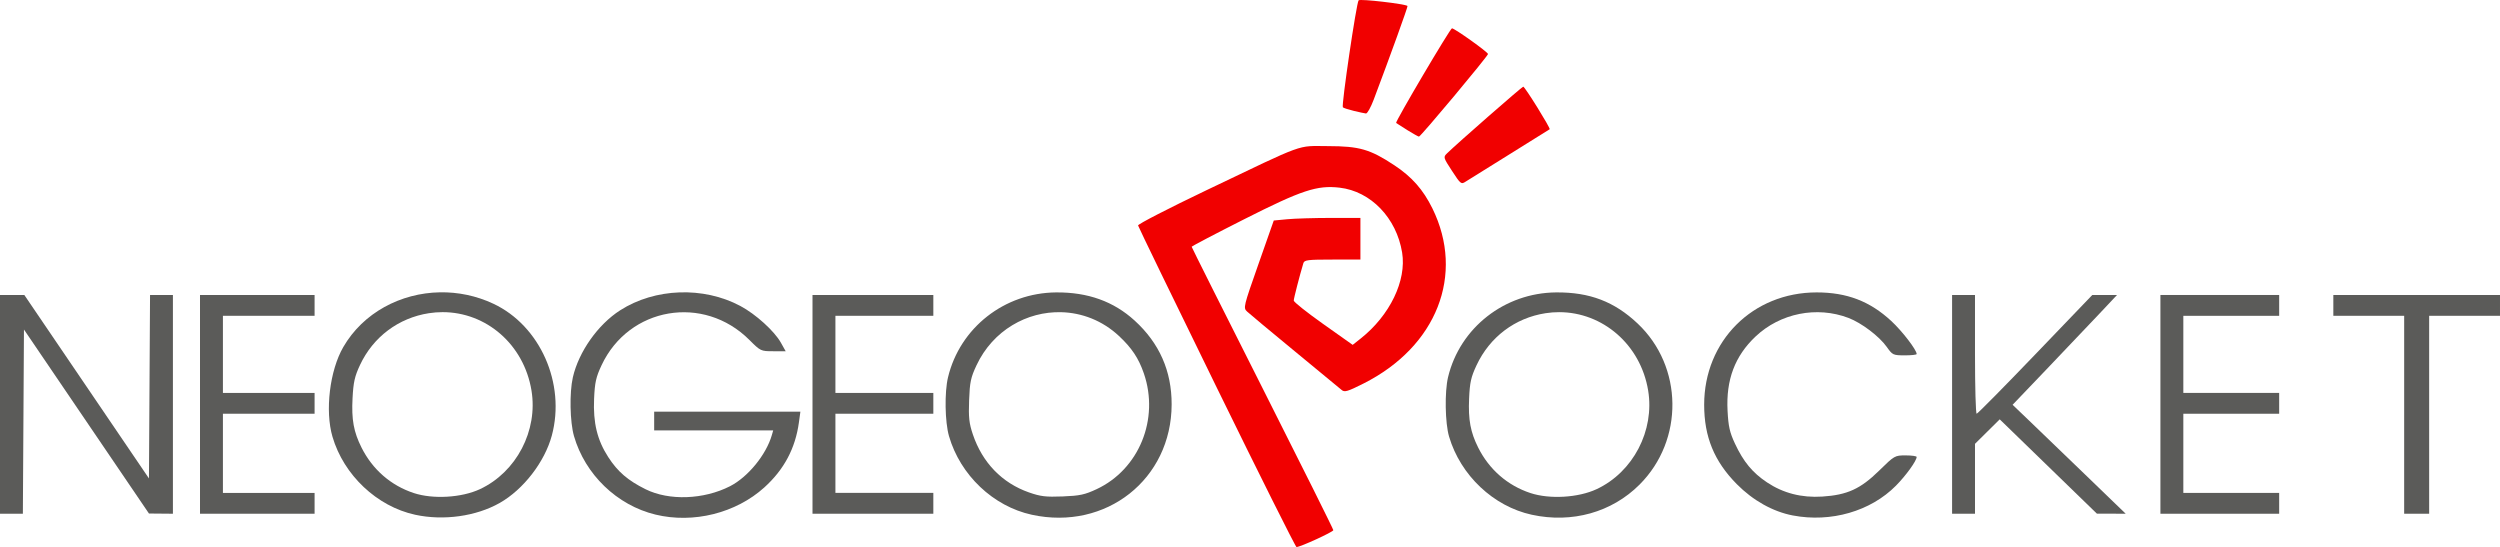 <?xml version="1.0" encoding="UTF-8" standalone="no"?>
<!-- Created with Inkscape (http://www.inkscape.org/) -->

<svg
   version="1.1"
   id="svg1594"
   width="480"
   height="105.034"
   viewBox="0 0 480 105.034"
   xmlns="http://www.w3.org/2000/svg"
   xmlns:svg="http://www.w3.org/2000/svg">
  <defs
     id="defs1598" />
  <g
     id="g3919"
     style="display:inline"
     transform="matrix(0.4,0,0,0.4,0,-0.563)">
    <g
       id="g4814"
       style="fill:#f10000;fill-opacity:1;stroke:none">
      <path
         style="display:inline;fill:#f10000;fill-opacity:1;stroke:none"
         d="m 649.827,54.631 c -2.57,-0.622 -4.934,-1.395 -5.252,-1.716 -0.774,-0.783 6.501,-50.155 7.567,-51.353 0.709,-0.796 22.473,1.72 23.467,2.714 0.257,0.257 -8.21,23.712 -16.236,44.975 -1.401,3.712 -3.071,6.697 -3.71,6.631 -0.639,-0.065 -3.265,-0.628 -5.836,-1.25 z"
         id="path4415" />
      <path
         style="display:inline;fill:#f10000;fill-opacity:1;stroke:none"
         d="m 675.5,63.854 c -2.75,-1.709 -5.163,-3.252 -5.363,-3.427 C 669.583,59.939 696.102,15 696.944,15 c 1.269,0 17.328,11.455 17.293,12.335 C 714.196,28.388 681.919,67.007 681.102,66.981 680.771,66.971 678.25,65.563 675.5,63.854 Z"
         id="path4413" />
      <path
         style="display:inline;fill:#f10000;fill-opacity:1;stroke:none"
         d="m 696.976,83.463 c -4.218,-6.475 -4.26,-6.623 -2.385,-8.46 4.818,-4.719 35.981,-31.992 36.562,-31.998 0.772,-0.007 13.192,20.001 12.69,20.444 -0.189,0.167 -8.859,5.575 -19.268,12.018 -10.409,6.443 -19.91,12.361 -21.115,13.15 -2.096,1.373 -2.377,1.15 -6.484,-5.155 z"
         id="path4411" />
      <path
         style="display:inline;fill:#f10000;fill-opacity:1;stroke:none"
         d="m 584,187.368 c -20.625,-42.139 -37.601,-77.123 -37.725,-77.742 -0.124,-0.619 14.726,-8.268 33,-16.998 48.254,-23.052 42.924,-21.121 58.225,-21.087 15.012,0.034 20.112,1.504 31.708,9.14 8.45,5.564 13.903,11.734 18.339,20.749 15.654,31.815 2.108,66.321 -32.986,84.028 -7.606,3.837 -9.172,4.312 -10.5,3.183 -0.858,-0.73 -11.011,-9.105 -22.561,-18.611 -11.55,-9.506 -21.858,-18.096 -22.906,-19.09 -1.868,-1.77 -1.758,-2.226 5.457,-22.747 l 7.363,-20.941 6.543,-0.618 c 3.599,-0.34 12.955,-0.621 20.793,-0.625 L 653,106 v 10 10 h -13.433 c -11.926,0 -13.491,0.196 -13.957,1.75 C 623.754,133.94 621,144.657 621,145.688 c 0,0.676 6.365,5.733 14.144,11.24 l 14.144,10.012 3.843,-3.043 C 667.159,152.786 675.212,136.09 673.024,122.65 670.317,106.015 657.982,93.211 643,91.484 632.196,90.239 624.871,92.663 597.25,106.621 583.362,113.639 572,119.595 572,119.857 c 0,0.262 15.3,30.78 34,67.818 18.7,37.038 34,67.735 34,68.215 0,0.824 -15.91,8.118 -17.673,8.102 C 621.872,263.988 604.625,229.507 584,187.368 Z"
         id="path3917" />
    </g>
    <g
       id="g463"
       style="display:inline">
      <path
         id="path4393"
         style="display:inline;fill:#5b5b59;fill-opacity:1"
         d="m 746.959,141.764 c -24.764,0.194 -46.174,16.955 -51.875,40.609 -1.704,7.072 -1.453,22.105 0.479,28.627 5.502,18.578 21.294,33.486 39.713,37.488 C 754.577,252.682 773.664,247.336 787,234 c 21.368,-21.368 20.95,-56.656 -0.918,-77.285 -11.181,-10.547 -23.039,-15.077 -39.123,-14.951 z m 1.449,9.482 c 20.843,0.015 39.06,15.537 42.699,37.572 3.183,19.272 -7.206,39.187 -24.721,47.383 -8.805,4.12 -22.529,4.926 -31.789,1.869 -10.977,-3.624 -19.774,-11.278 -25.055,-21.801 -3.71,-7.394 -4.821,-13.37 -4.375,-23.521 0.342,-7.78 0.908,-10.32 3.57,-16.006 6.36,-13.582 18.48,-22.726 33.131,-24.994 2.199,-0.34 4.383,-0.503 6.539,-0.502 z" />
      <path
         id="path4389"
         style="display:inline;fill:#5b5b59;fill-opacity:1"
         d="m 506.959,141.764 c -24.812,0.195 -46.169,16.947 -51.902,40.713 -1.736,7.195 -1.502,21.47 0.461,28.271 5.394,18.689 21.22,33.712 39.758,37.74 35.631,7.742 67.056,-17.068 67.113,-52.988 0.025,-16.019 -5.876,-29.379 -17.766,-40.223 -10.088,-9.201 -22.441,-13.633 -37.664,-13.514 z m 2.451,9.498 c 9.835,0.259 19.675,3.939 27.693,11.418 6.147,5.733 9.446,10.696 11.953,17.982 7.53,21.887 -2.318,46.015 -22.67,55.539 -5.682,2.659 -8.077,3.173 -16.275,3.496 -8.124,0.321 -10.636,0.02 -16.232,-1.941 -12.897,-4.521 -22.332,-14.274 -26.902,-27.811 -1.807,-5.353 -2.113,-8.141 -1.801,-16.445 0.327,-8.698 0.791,-10.879 3.553,-16.758 7.911,-16.84 24.29,-25.913 40.682,-25.48 z" />
      <path
         id="path4383"
         style="display:inline;fill:#5b5b59;fill-opacity:1"
         d="m 211.227,141.719 c -18.9,0.308 -36.93,9.807 -46.459,26.295 -6.509,11.263 -8.831,30.596 -5.172,43.055 5.404,18.399 21.351,33.437 39.68,37.42 13.592,2.953 29.223,0.774 40.578,-5.658 11.361,-6.435 21.609,-19.692 25.018,-32.357 6.714,-24.95 -5.602,-52.731 -28.049,-63.27 -8.233,-3.865 -17.005,-5.624 -25.596,-5.484 z m 1.209,9.52 c 20.91,-0.012 39.016,15.447 42.676,37.607 3.178,19.244 -7.222,39.163 -24.725,47.354 -8.805,4.12 -22.529,4.928 -31.789,1.871 -10.977,-3.624 -19.774,-11.278 -25.055,-21.801 -3.785,-7.542 -4.858,-13.442 -4.32,-23.719 0.403,-7.71 1.026,-10.485 3.584,-15.951 6.285,-13.431 18.475,-22.594 33.062,-24.852 2.21,-0.342 4.403,-0.508 6.566,-0.51 z" />
      <path
         style="display:inline;fill:#5b5b59;fill-opacity:1"
         d="M 1154,200.5 V 153 h -17 -17 v -5 -5 h 40 40 v 5 5 h -17 -17 v 47.5 47.5 h -6 -6 z"
         id="path4409" />
      <path
         style="display:inline;fill:#5b5b59;fill-opacity:1"
         d="M 1037,195.5 V 143 h 28.5 28.5 v 5 5 h -23 -23 v 18.5 18.5 h 23 23 v 5 5 h -23 -23 v 19 19 h 23 23 v 5 5 h -28.5 -28.5 z"
         id="path4407" />
      <path
         style="display:inline;fill:#5b5b59;fill-opacity:1"
         d="M 937,195.5 V 143 h 5.5 5.5 v 28.5 c 0,15.675 0.358,28.5 0.796,28.5 0.438,0 13.106,-12.825 28.151,-28.5 l 27.355,-28.5 h 5.934 5.934 l -8.835,9.387 c -4.86,5.163 -16.138,17.022 -25.062,26.354 l -16.227,16.967 7.727,7.396 c 4.25,4.068 16.465,15.834 27.145,26.146 L 1020.336,248 l -6.918,-0.024 -6.918,-0.024 -23.314,-22.631 -23.314,-22.631 -5.936,5.874 L 948,214.437 v 16.781 16.781 h -5.5 -5.5 v -52.5 z"
         id="path4405" />
      <path
         style="display:inline;fill:#5b5b59;fill-opacity:1"
         d="M 390,195.5 V 143 h 29 29 v 5 5 H 424.5 401 v 18.5 18.5 h 23.5 23.5 v 5 5 H 424.5 401 v 19 19 h 23.5 23.5 v 5 5 h -29 -29 z"
         id="path4403" />
      <path
         style="display:inline;fill:#5b5b59;fill-opacity:1"
         d="M 96,195.5 V 143 h 27.5 27.5 v 5 5 h -22 -22 v 18.5 18.5 h 22 22 v 5 5 h -22 -22 v 19 19 h 22 22 v 5 5 H 123.5 96 Z"
         id="path4401" />
      <path
         style="display:inline;fill:#5b5b59;fill-opacity:1"
         d="M 0,195.5 V 143 H 5.838 11.676 L 41.588,187.029 71.5,231.059 71.76,187.029 72.021,143 H 77.51 83 v 52.5 52.5 l -5.75,-0.05 -5.75,-0.05 -30,-44.158 -30,-44.158 -0.26,44.209 L 10.979,248 H 5.49 0 Z"
         id="path4399" />
      <path
         style="display:inline;fill:#5b5b59;fill-opacity:1"
         d="m 860.568,248.835 c -9.568,-1.827 -19.157,-7.19 -26.929,-15.061 C 822.808,222.805 818,211.095 818,195.684 c 0,-30.638 23.318,-53.922 54,-53.922 14.523,0 25.559,4.232 35.828,13.739 5.225,4.837 12.172,13.876 12.172,15.837 0,0.364 -2.587,0.653 -5.75,0.641 -5.564,-0.021 -5.842,-0.151 -8.591,-4.036 -3.619,-5.114 -12.123,-11.551 -18.424,-13.945 -15.187,-5.77 -32.744,-2.25 -44.573,8.938 -9.924,9.386 -14.212,20.764 -13.433,35.647 0.395,7.558 1.032,10.378 3.566,15.793 4.062,8.68 8.387,13.913 15.335,18.552 7.792,5.204 16.608,7.473 26.56,6.837 11.974,-0.765 18.333,-3.663 27.267,-12.425 7.39,-7.248 7.55,-7.34 12.764,-7.34 2.904,0 5.277,0.338 5.275,0.75 -0.013,1.834 -5.122,8.919 -9.949,13.795 -12.156,12.281 -31.196,17.78 -49.477,14.289 z"
         id="path4397" />
      <path
         style="display:inline;fill:#5b5b59;fill-opacity:1"
         d="m 314.645,248.416 c -18.483,-4.474 -33.808,-19.237 -39.137,-37.701 -1.946,-6.743 -2.217,-20.863 -0.539,-28.184 2.812,-12.277 12.036,-25.35 22.704,-32.181 16.698,-10.692 39.941,-11.533 57.676,-2.086 7.382,3.932 16.33,12.029 19.466,17.614 L 377.128,170 h -5.999 c -5.925,0 -6.065,-0.066 -11.403,-5.404 -22.008,-22.008 -57.869,-15.872 -70.988,12.146 -2.67,5.703 -3.229,8.218 -3.575,16.101 -0.507,11.537 1.497,19.775 6.808,27.992 4.515,6.986 9.426,11.21 17.927,15.418 11.265,5.577 27.885,4.98 40.498,-1.455 8.608,-4.391 17.372,-15.1 20.091,-24.548 L 371.135,208 H 342.567 314 v -4.5 -4.5 h 35.094 35.094 l -0.714,5.194 c -1.71,12.436 -7.121,22.605 -16.582,31.167 -13.651,12.354 -34.069,17.456 -52.246,13.056 z"
         id="path4387" />
    </g>
  </g>
</svg>
